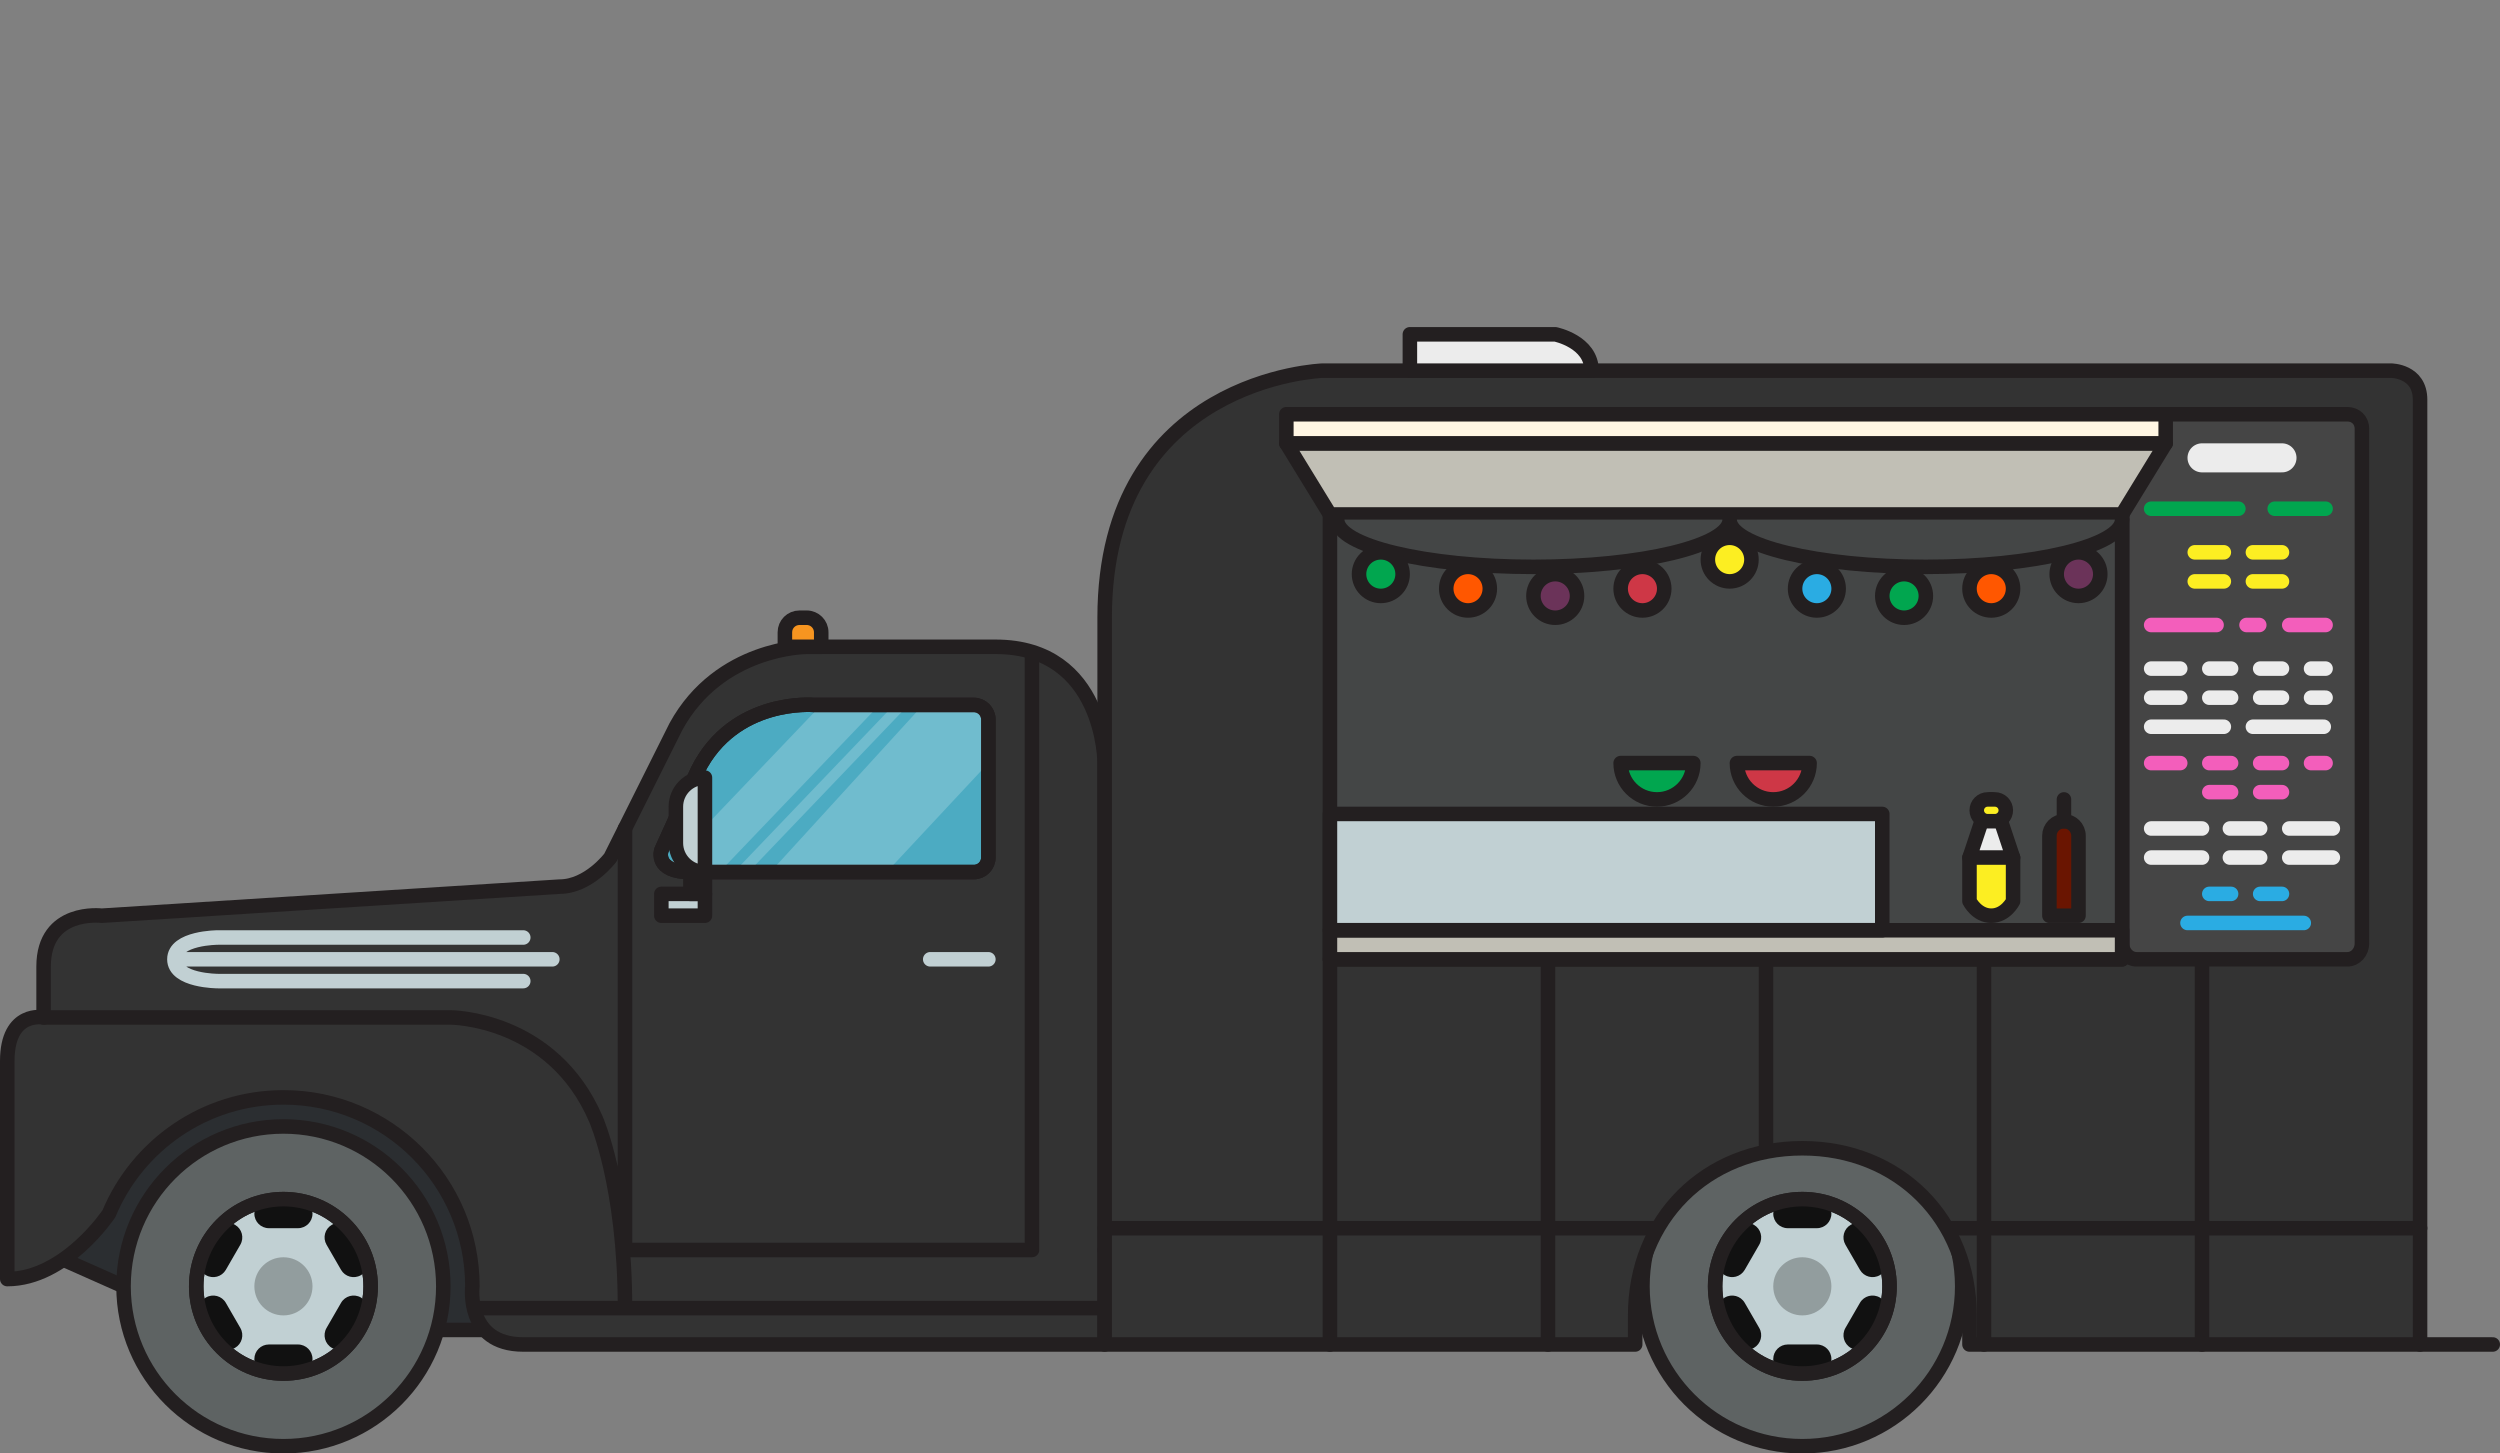 <svg xmlns="http://www.w3.org/2000/svg" width="688" height="400" viewBox="8.5 0.5 688 400" enable-background="new 8.5 0.5 688 400"><rect x="8.5" y="0.5" width="688" height="400" fill="#808080" stroke="none"/><path fill="#2B2E31" stroke="#231F20" stroke-width="4" stroke-linecap="round" stroke-linejoin="round" stroke-miterlimit="10" d="M24.5 346.5l18 8 80 12h30v-60l-66-16-48 14z"/><path fill="#333" stroke="#231F20" stroke-width="4" stroke-linecap="round" stroke-linejoin="round" stroke-miterlimit="10" d="M10.5 352.5v-60c0-14 10-12 10-12v-14c0-16 16-14 16-14l126-8c8 0 14-8 14-8l18-36c12-22 36-22 36-22h52c30 0 30 32 30 32v160h-160c-16 0-14-16-14-16 0-28.72-23.28-52-52-52-21.632 0-40.18 13.21-48.015 32 0 0-11.985 18-27.985 18z"/><circle fill="#5E6363" stroke="#231F20" stroke-width="4" stroke-miterlimit="10" cx="86.5" cy="354.5" r="44"/><circle fill="#C1D0D3" stroke="#231F20" stroke-width="4" stroke-miterlimit="10" cx="86.5" cy="354.5" r="24"/><circle fill="#929D9E" cx="86.5" cy="354.5" r="8"/><g fill="#111"><path d="M65.18 357.572c1.914-1.105 4.36-.45 5.465 1.463l4 6.928c1.104 1.914.45 4.36-1.464 5.465-1.912 1.104-4.36.45-5.464-1.465l-4-6.928c-1.104-1.912-.448-4.36 1.465-5.463zM99.822 337.572c1.913-1.105 4.36-.45 5.464 1.463l4 6.928c1.104 1.914.45 4.36-1.464 5.467-1.913 1.103-4.36.447-5.464-1.467l-4-6.928c-1.106-1.912-.45-4.36 1.464-5.463z"/></g><g fill="#111"><path d="M73.18 337.572c1.914 1.104 2.568 3.55 1.465 5.464l-4 6.928c-1.105 1.913-3.55 2.57-5.465 1.465-1.912-1.105-2.568-3.553-1.464-5.466l4-6.928c1.105-1.913 3.552-2.568 5.464-1.464zM107.82 357.572c1.915 1.104 2.57 3.55 1.466 5.464l-4 6.928c-1.104 1.913-3.55 2.57-5.465 1.465-1.91-1.105-2.567-3.553-1.462-5.466l4-6.928c1.103-1.913 3.55-2.568 5.463-1.464z"/></g><g fill="#111"><path d="M94.5 334.5c0 2.21-1.79 4-4 4h-8c-2.21 0-4-1.79-4-4s1.79-4 4-4h8c2.21 0 4 1.79 4 4zM94.5 374.5c0 2.21-1.79 4-4 4h-8c-2.21 0-4-1.79-4-4s1.79-4 4-4h8c2.21 0 4 1.79 4 4z"/></g><circle fill="none" stroke="#231F20" stroke-width="4" stroke-miterlimit="10" cx="86.5" cy="354.5" r="24"/><path fill="none" stroke="#231F20" stroke-width="4" stroke-linecap="round" stroke-linejoin="round" stroke-miterlimit="10" d="M20.5 280.5h112s28 0 40 28c0 0 8 18 8 52M140.5 360.5h172M180.5 228.5v116h112v-164"/><path fill="#333" stroke="#231F20" stroke-width="4" stroke-linecap="round" stroke-linejoin="round" stroke-miterlimit="10" d="M312.5 344.5h348M674.5 370.5h20"/><circle fill="#5E6363" stroke="#231F20" stroke-width="4" stroke-miterlimit="10" cx="504.5" cy="354.5" r="44"/><path fill="#333" stroke="#231F20" stroke-width="4" stroke-linecap="round" stroke-linejoin="round" stroke-miterlimit="10" d="M666.5 102.5h-294s-60 2-60 68v200h146v-8c0-26.51 19.49-46 46-46s46 19.49 46 46v8h124v-260c0-8-8-8-8-8z"/><circle fill="#C1D0D3" stroke="#231F20" stroke-width="4" stroke-miterlimit="10" cx="504.5" cy="354.5" r="24"/><circle fill="#929D9E" cx="504.5" cy="354.5" r="8"/><g fill="#111"><path d="M483.18 357.572c1.914-1.105 4.36-.45 5.465 1.463l4 6.928c1.104 1.914.45 4.36-1.464 5.465-1.912 1.104-4.36.45-5.464-1.465l-4-6.928c-1.104-1.912-.448-4.36 1.465-5.463zM517.822 337.572c1.913-1.105 4.36-.45 5.464 1.463l4 6.928c1.104 1.914.45 4.36-1.464 5.467-1.913 1.103-4.36.447-5.464-1.467l-4-6.928c-1.106-1.912-.45-4.36 1.464-5.463z"/></g><g fill="#111"><path d="M491.18 337.572c1.914 1.104 2.568 3.55 1.465 5.464l-4 6.928c-1.105 1.913-3.55 2.57-5.465 1.465-1.912-1.105-2.568-3.553-1.464-5.466l4-6.928c1.105-1.913 3.552-2.568 5.464-1.464zM525.82 357.572c1.915 1.104 2.57 3.55 1.466 5.464l-4 6.928c-1.104 1.913-3.55 2.57-5.465 1.465-1.91-1.105-2.567-3.553-1.462-5.466l4-6.928c1.103-1.913 3.55-2.568 5.463-1.464z"/></g><g fill="#111"><path d="M512.5 334.5c0 2.21-1.79 4-4 4h-8c-2.21 0-4-1.79-4-4s1.79-4 4-4h8c2.21 0 4 1.79 4 4zM512.5 374.5c0 2.21-1.79 4-4 4h-8c-2.21 0-4-1.79-4-4s1.79-4 4-4h8c2.21 0 4 1.79 4 4z"/></g><circle fill="none" stroke="#231F20" stroke-width="4" stroke-miterlimit="10" cx="504.5" cy="354.5" r="24"/><path fill="none" stroke="#231F20" stroke-width="4" stroke-linecap="round" stroke-linejoin="round" stroke-miterlimit="10" d="M434.5 264.5v106M374.5 264.5v106M554.5 264.5v106M614.5 264.5v106M494.5 266.5v50"/><path fill="#ECECEC" stroke="#231F20" stroke-width="4" stroke-linecap="round" stroke-linejoin="round" stroke-miterlimit="10" d="M396.5 102.5v-10h40s10 2 10 10h-50z"/><path fill="none" stroke="#231F20" stroke-width="4" stroke-linecap="round" stroke-linejoin="round" stroke-miterlimit="10" d="M464.5 338.5h-152M674.5 338.5h-130"/><path fill="#454545" stroke="#231F20" stroke-width="4" stroke-linecap="round" stroke-linejoin="round" stroke-miterlimit="10" d="M658.5 118.5c0-2.41-1.79-4-4-4h-58c-2.21 0-4 1.59-4 4v141.637c0 2.41 1.79 4.363 4 4.363h58c2.21 0 4-1.954 4-4.363V118.5z"/><path fill="none" stroke="#ECECEC" stroke-width="8" stroke-linecap="round" stroke-linejoin="round" stroke-miterlimit="10" d="M614.5 126.5h22"/><path fill="none" stroke="#01A64F" stroke-width="4" stroke-linecap="round" stroke-linejoin="round" stroke-miterlimit="10" d="M600.5 140.5h24M634.5 140.5h14"/><path fill="none" stroke="#FCEE22" stroke-width="4" stroke-linecap="round" stroke-linejoin="round" stroke-miterlimit="10" d="M612.5 152.5h8M628.5 152.5h8M612.5 160.5h8M628.5 160.5h8"/><path fill="none" stroke="#F35EBB" stroke-width="4" stroke-linecap="round" stroke-linejoin="round" stroke-miterlimit="10" d="M600.5 172.5h18M626.748 172.5h3.502M638.5 172.5h10"/><path fill="none" stroke="#ECECEC" stroke-width="4" stroke-linecap="round" stroke-linejoin="round" stroke-miterlimit="10" d="M600.5 184.5h8M616.5 184.5h6M630.5 184.5h6M644.5 184.5h4"/><path fill="none" stroke="#F35EBB" stroke-width="4" stroke-linecap="round" stroke-linejoin="round" stroke-miterlimit="10" d="M600.5 210.5h8M616.5 210.5h6M630.5 210.5h6"/><path fill="none" stroke="#2AACE3" stroke-width="4" stroke-linecap="round" stroke-linejoin="round" stroke-miterlimit="10" d="M616.5 246.5h6M630.5 246.5h6M610.5 254.5h32"/><path fill="none" stroke="#ECECEC" stroke-width="4" stroke-linecap="round" stroke-linejoin="round" stroke-miterlimit="10" d="M600.5 228.5h14M622.166 228.5h8.334M638.5 228.5h12M600.5 236.5h14M622.166 236.5h8.334M638.5 236.5h12"/><path fill="none" stroke="#F35EBB" stroke-width="4" stroke-linecap="round" stroke-linejoin="round" stroke-miterlimit="10" d="M616.5 218.5h6M630.5 218.5h6M644.5 210.5h4"/><path fill="none" stroke="#ECECEC" stroke-width="4" stroke-linecap="round" stroke-linejoin="round" stroke-miterlimit="10" d="M600.5 192.5h8M616.5 192.5h6M630.5 192.5h6M644.5 192.5h4M600.5 200.5h20M628.5 200.5H648"/><g stroke="#231F20" stroke-width="4" stroke-linecap="round" stroke-linejoin="round" stroke-miterlimit="10"><path fill="#C1BFB5" d="M592.5 142.075l12-19.575h-242l12 19.575z"/><path fill="#FFF6E3" d="M362.5 114.5h242v8h-242z"/><path fill="#444646" d="M374.5 142.5h218v122h-218z"/><path fill="#C1BFB5" d="M374.5 256.5h218v8h-218z"/></g><path fill="#C1D0D3" stroke="#231F20" stroke-width="4" stroke-linecap="round" stroke-linejoin="round" stroke-miterlimit="10" d="M374.5 224.5h152v32h-152z"/><path fill="#454646" stroke="#C1D0D3" stroke-width="4" stroke-linecap="round" stroke-linejoin="round" stroke-miterlimit="10" d="M280.5 264.5h-16"/><path fill="none" stroke="#C1D0D3" stroke-width="4" stroke-linecap="round" stroke-linejoin="round" stroke-miterlimit="10" d="M152.5 258.5h-84s-12 0-12 6 12 6 12 6h84M56.5 264.5h104"/><path fill="#4CABC2" stroke="#231F20" stroke-width="4" stroke-linecap="round" stroke-linejoin="round" stroke-miterlimit="10" d="M276.5 240.5c2.21 0 4-1.79 4-4v-38c0-2.21-1.79-4-4-4h-44s-22-2-32 18l-10 22s-2 6 8 6h78zM276.5 240.5c2.21 0 4-1.79 4-4v-38c0-2.21-1.79-4-4-4h-44s-22-2-32 18l-10 22s-2 6 8 6h78z"/><path opacity=".2" fill="#fff" d="M250.5 194.5l-44 46-14-2 42-44zM258.5 194.5l-44 46h-4l44-46zM280.5 210.5l-28 30h-32l42-46 18 2z"/><path fill="none" stroke="#231F20" stroke-width="4" stroke-linecap="round" stroke-linejoin="round" stroke-miterlimit="10" d="M276.5 240.5c2.21 0 4-1.79 4-4v-38c0-2.21-1.79-4-4-4h-44s-22-2-32 18l-10 22s-2 6 8 6h78z"/><path fill="#C1D0D3" stroke="#231F20" stroke-width="4" stroke-linecap="round" stroke-linejoin="round" stroke-miterlimit="10" d="M202.5 240.5c-4.418 0-8-3.582-8-8v-10c0-4.418 3.582-8 8-8v26zM190.5 246.5h12v6h-12z"/><path fill="#454646" stroke="#231F20" stroke-width="4" stroke-linecap="round" stroke-linejoin="round" stroke-miterlimit="10" d="M198.5 240.5h4v6h-4z"/><path fill="#F79520" stroke="#231F20" stroke-width="4" stroke-linecap="round" stroke-linejoin="round" stroke-miterlimit="10" d="M234.5 178.5v-4c0-2.21-1.79-4-4-4h-2c-2.21 0-4 1.79-4 4v4h10z"/><path fill="#FCEE22" stroke="#231F20" stroke-width="4" stroke-linecap="round" stroke-linejoin="round" stroke-miterlimit="10" d="M562.5 248.5v-12l-6-12-6 12v12s2 4 6 4 6-4 6-4z"/><path fill="#ECECEC" stroke="#231F20" stroke-width="4" stroke-linecap="round" stroke-linejoin="round" stroke-miterlimit="10" d="M562.5 236.5l-4-12h-4l-4 12z"/><path fill="#FCEE22" stroke="#231F20" stroke-width="4" stroke-linecap="round" stroke-linejoin="round" stroke-miterlimit="10" d="M556.5 224.5v-4"/><path fill="#FCEE22" stroke="#231F20" stroke-width="4" stroke-linecap="round" stroke-linejoin="round" stroke-miterlimit="10" d="M560.5 223.5c0 1.657-1.344 3-3 3h-2c-1.656 0-3-1.343-3-3s1.344-3 3-3h2c1.656 0 3 1.343 3 3z"/><path fill="#6A1501" stroke="#231F20" stroke-width="4" stroke-linecap="round" stroke-linejoin="round" stroke-miterlimit="10" d="M572.5 252.5v-22c0-2.21 1.79-4 4-4s4 1.79 4 4v22h-8z"/><path fill="#939A9F" stroke="#231F20" stroke-width="4" stroke-linecap="round" stroke-linejoin="round" stroke-miterlimit="10" d="M576.5 226.5v-6"/><path fill="#01A64F" stroke="#231F20" stroke-width="4" stroke-linecap="round" stroke-linejoin="round" stroke-miterlimit="10" d="M474.5 210.5c0 5.522-4.478 10-10 10s-10-4.478-10-10h20z"/><path fill="#CE3746" stroke="#231F20" stroke-width="4" stroke-linecap="round" stroke-linejoin="round" stroke-miterlimit="10" d="M506.5 210.5c0 5.522-4.478 10-10 10s-10-4.478-10-10h20z"/><path fill="#444646" stroke="#231F20" stroke-width="4" stroke-linecap="round" stroke-linejoin="round" stroke-miterlimit="10" d="M592.5 143.5c0 7.18-24.176 13-54 13s-54-5.82-54-13c0 7.18-24.176 13-54 13s-54-5.82-54-13"/><circle fill="#FCEE22" stroke="#231F20" stroke-width="4" stroke-linecap="round" stroke-linejoin="round" stroke-miterlimit="10" cx="484.5" cy="154.5" r="6"/><circle fill="#2AACE3" stroke="#231F20" stroke-width="4" stroke-linecap="round" stroke-linejoin="round" stroke-miterlimit="10" cx="508.5" cy="162.5" r="6"/><circle fill="#01A64F" stroke="#231F20" stroke-width="4" stroke-linecap="round" stroke-linejoin="round" stroke-miterlimit="10" cx="532.5" cy="164.5" r="6"/><circle fill="#FF5700" stroke="#231F20" stroke-width="4" stroke-linecap="round" stroke-linejoin="round" stroke-miterlimit="10" cx="556.5" cy="162.5" r="6"/><circle fill="#6B3359" stroke="#231F20" stroke-width="4" stroke-linecap="round" stroke-linejoin="round" stroke-miterlimit="10" cx="580.5" cy="158.5" r="6"/><circle fill="#CE3746" stroke="#231F20" stroke-width="4" stroke-linecap="round" stroke-linejoin="round" stroke-miterlimit="10" cx="460.5" cy="162.5" r="6"/><circle fill="#6B3359" stroke="#231F20" stroke-width="4" stroke-linecap="round" stroke-linejoin="round" stroke-miterlimit="10" cx="436.5" cy="164.5" r="6"/><circle fill="#FF5700" stroke="#231F20" stroke-width="4" stroke-linecap="round" stroke-linejoin="round" stroke-miterlimit="10" cx="412.5" cy="162.5" r="6"/><circle fill="#01A64F" stroke="#231F20" stroke-width="4" stroke-linecap="round" stroke-linejoin="round" stroke-miterlimit="10" cx="388.5" cy="158.5" r="6"/></svg>